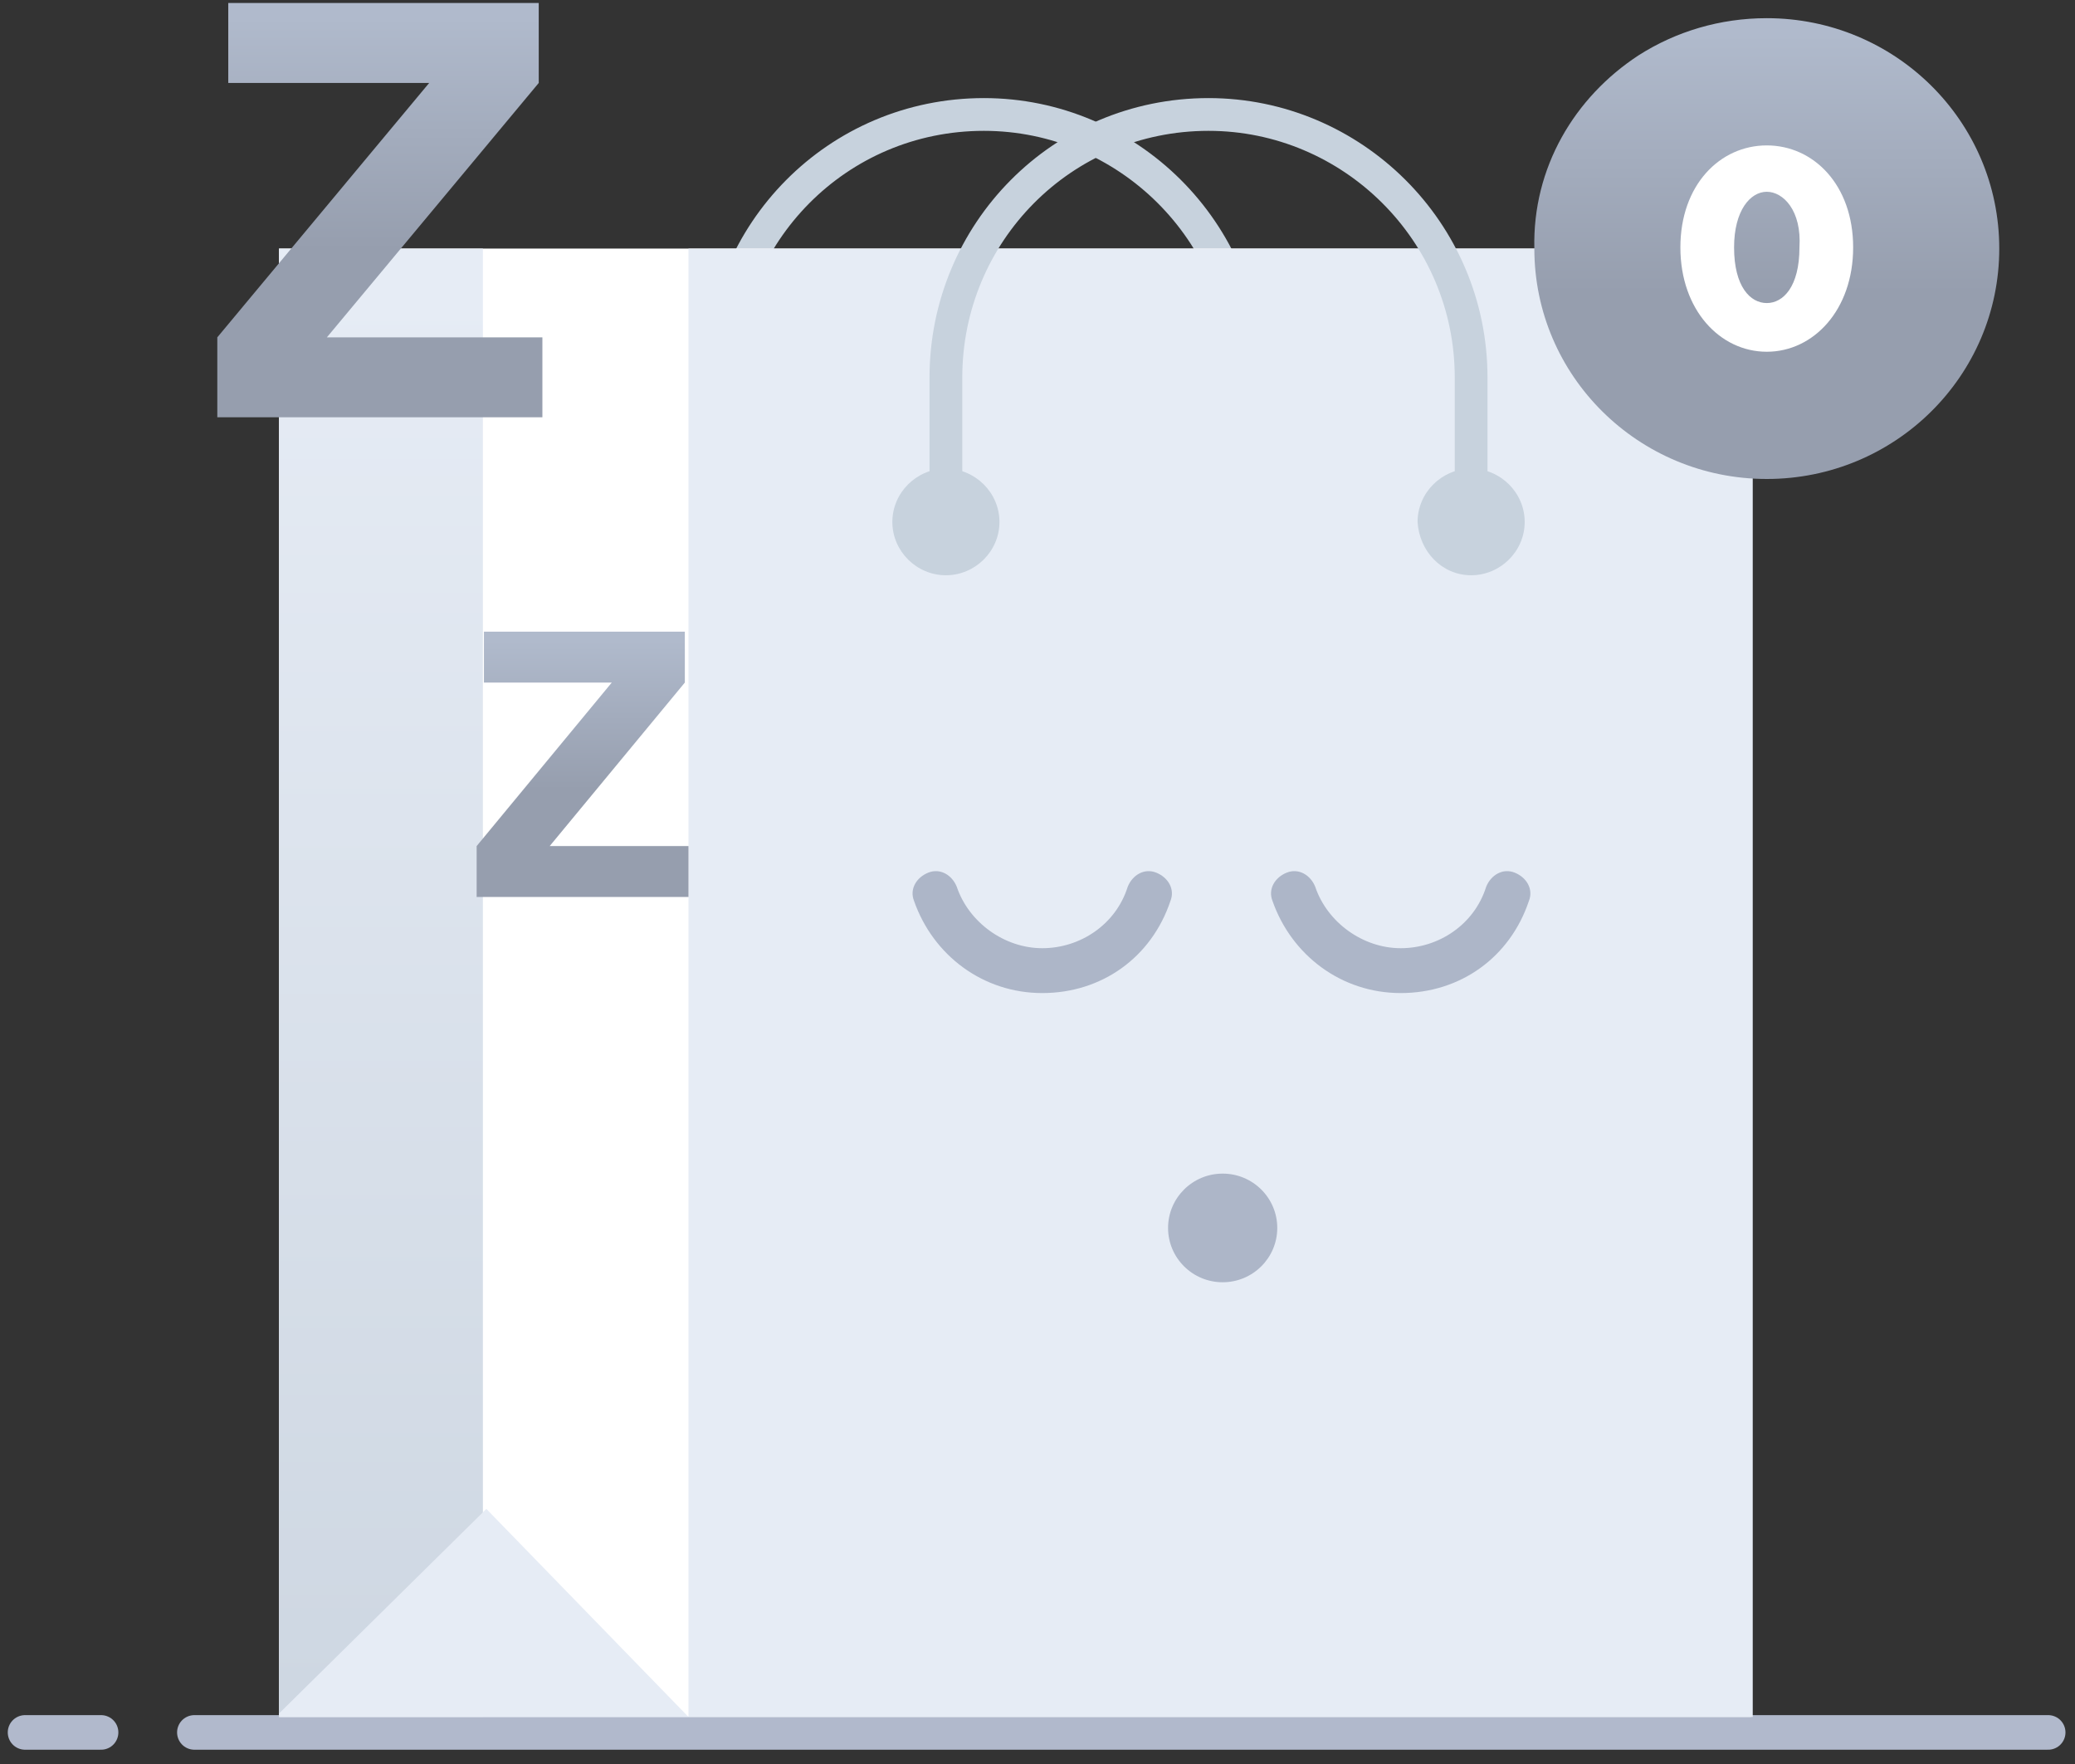 <svg width="120" height="102" viewBox="0 0 120 102" fill="none" xmlns="http://www.w3.org/2000/svg">
<rect x="0" y="0" width="120" height="102" fill="#333333" stroke="none"/>
<path d="M41.714 30.181V21.83C41.714 13.479 48.409 6.619 56.901 6.619C65.194 6.619 72.088 13.379 72.088 21.83V30.181" stroke="#C7D2DD" stroke-width="1.894" stroke-miterlimit="10" stroke-linecap="round" stroke-linejoin="round"/>
<path d="M93.67 92.22C94.07 92.022 94.17 91.823 94.57 91.723" stroke="#FF78B7" stroke-width="0.612" stroke-linecap="round" stroke-linejoin="round"/>
<path d="M11.241 100.174H118.449" stroke="#B1B9CC" stroke-width="2" stroke-miterlimit="10" stroke-linecap="round" stroke-linejoin="round"/>
<path d="M1.449 100.174H5.845" stroke="#B1B9CC" stroke-width="2" stroke-miterlimit="10" stroke-linecap="round" stroke-linejoin="round"/>
<path d="M101.263 14.373H16.136V99.279H101.263V14.373Z" fill="white"/>
<path d="M101.463 14.373H39.816V99.279H101.363V14.373H101.463Z" fill="#E6ECF5"/>
<path d="M27.926 14.373H16.136V99.279H27.926V14.373Z" fill="url(#paint0_linear_30_2373)"/>
<path d="M39.816 99.279H16.136V99.08L28.126 87.249L39.816 99.279Z" fill="#E6ECF5"/>
<path d="M54.703 33.263C56.402 33.263 57.8 31.872 57.8 30.181C57.8 28.491 56.402 27.099 54.703 27.099C53.005 27.099 51.606 28.491 51.606 30.181C51.606 31.872 53.005 33.263 54.703 33.263Z" fill="#C7D2DD"/>
<path d="M85.077 33.263C86.776 33.263 88.175 31.872 88.175 30.181C88.175 28.491 86.776 27.099 85.077 27.099C83.379 27.099 81.98 28.491 81.98 30.181C82.08 31.872 83.379 33.263 85.077 33.263Z" fill="#C7D2DD"/>
<path d="M54.703 30.181V21.83C54.703 13.479 61.398 6.619 69.89 6.619C78.183 6.619 85.077 13.379 85.077 21.83V30.181" stroke="#C7D2DD" stroke-width="1.894" stroke-miterlimit="10" stroke-linecap="round" stroke-linejoin="round"/>
<path d="M94.763 3.198C96.921 1.822 99.466 1.051 102.176 1.051C109.59 1.051 115.62 6.997 115.62 14.373C115.62 21.75 109.59 27.696 102.176 27.696C94.763 27.696 88.733 21.75 88.733 14.373C88.622 9.694 91.056 5.62 94.763 3.198Z" fill="url(#paint1_linear_30_2373)"/>
<path d="M102.175 20.339C99.474 20.339 97.179 17.926 97.179 14.306C97.179 10.687 99.474 8.408 102.175 8.408C104.875 8.408 107.17 10.687 107.17 14.306C107.17 17.926 104.875 20.339 102.175 20.339ZM102.175 17.524C103.12 17.524 104.065 16.585 104.065 14.306C104.2 12.162 103.12 11.089 102.175 11.089C101.229 11.089 100.284 12.162 100.284 14.306C100.284 16.585 101.229 17.524 102.175 17.524Z" fill="white"/>
<path d="M60.274 57.422C56.842 57.422 53.959 55.237 52.861 52.096C52.586 51.413 52.998 50.731 53.685 50.458C54.371 50.184 55.057 50.594 55.332 51.277C56.019 53.325 58.078 54.828 60.274 54.828C62.471 54.828 64.53 53.462 65.217 51.277C65.491 50.594 66.178 50.184 66.864 50.458C67.551 50.731 67.963 51.413 67.688 52.096C66.59 55.374 63.707 57.422 60.274 57.422Z" fill="#ADB6C8"/>
<path d="M81.005 57.422C77.573 57.422 74.69 55.237 73.591 52.096C73.317 51.413 73.729 50.731 74.415 50.458C75.102 50.184 75.788 50.594 76.062 51.277C76.749 53.325 78.808 54.828 81.005 54.828C83.201 54.828 85.261 53.462 85.947 51.277C86.222 50.594 86.908 50.184 87.595 50.458C88.281 50.731 88.693 51.413 88.418 52.096C87.32 55.374 84.437 57.422 81.005 57.422Z" fill="#ADB6C8"/>
<path d="M70.708 74.144C72.452 74.144 73.866 72.737 73.866 71.003C73.866 69.268 72.452 67.862 70.708 67.862C68.965 67.862 67.551 69.268 67.551 71.003C67.551 72.737 68.965 74.144 70.708 74.144Z" fill="#ADB6C8"/>
<path d="M13.201 4.797V0.174H31.156V4.797L18.904 19.506H31.367V24.128H12.567V19.506L24.819 4.797H13.201V4.797Z" fill="url(#paint2_linear_30_2373)"/>
<path d="M27.987 39.468V36.526H39.605V39.468L31.789 48.923H39.816V51.865H27.565V48.923L35.38 39.468H27.987Z" fill="url(#paint3_linear_30_2373)"/>
<defs>
<linearGradient id="paint0_linear_30_2373" x1="22.005" y1="16.633" x2="22.005" y2="98.058" gradientUnits="userSpaceOnUse">
<stop offset="0.003" stop-color="#E6ECF5"/>
<stop offset="1" stop-color="#CED7E2"/>
</linearGradient>
<linearGradient id="paint1_linear_30_2373" x1="102.177" y1="1.977" x2="102.177" y2="16.932" gradientUnits="userSpaceOnUse">
<stop stop-color="#B0BACC"/>
<stop offset="1" stop-color="#969EAE"/>
</linearGradient>
<linearGradient id="paint2_linear_30_2373" x1="21.968" y1="1.006" x2="21.968" y2="14.452" gradientUnits="userSpaceOnUse">
<stop stop-color="#B0BACC"/>
<stop offset="1" stop-color="#969EAE"/>
</linearGradient>
<linearGradient id="paint3_linear_30_2373" x1="33.691" y1="37.059" x2="33.691" y2="45.668" gradientUnits="userSpaceOnUse">
<stop stop-color="#B0BACC"/>
<stop offset="1" stop-color="#969EAE"/>
</linearGradient>
</defs>
</svg>
